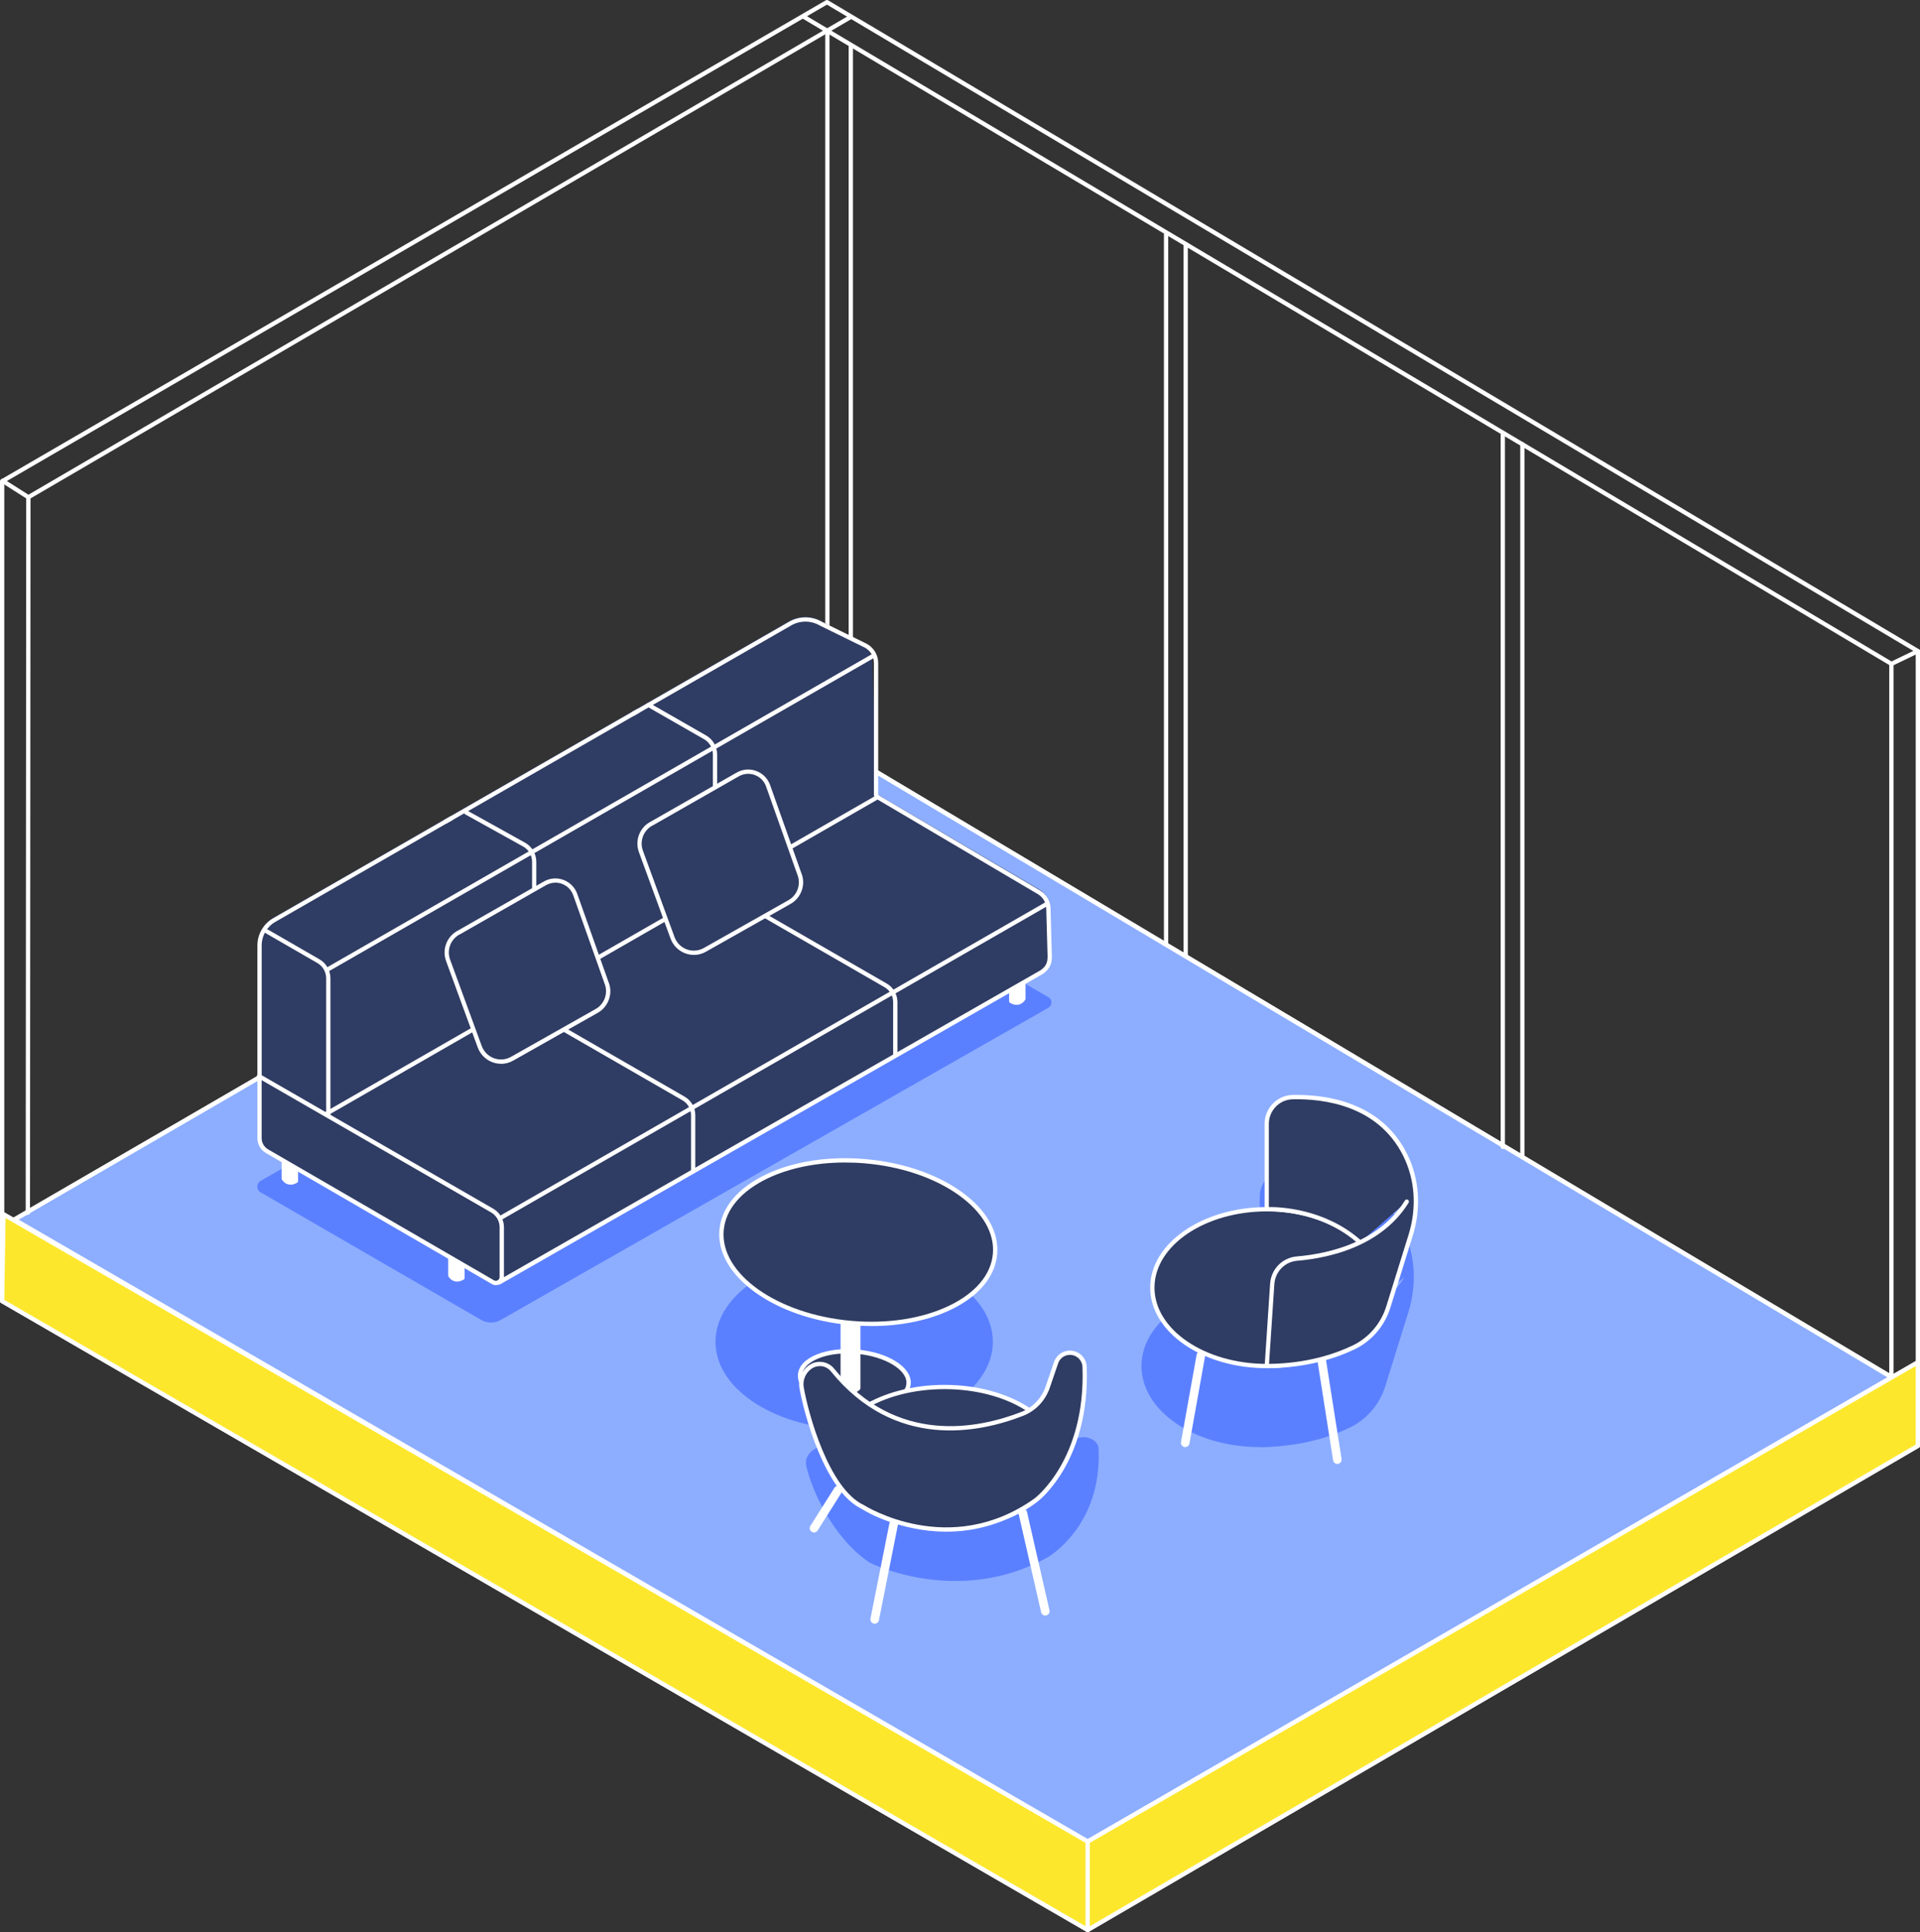 <svg width="165" height="166" viewBox="0 0 165 166" fill="none" xmlns="http://www.w3.org/2000/svg">
<rect x="0" y="0" width="165" height="166" fill="#333333" stroke="none"/>
<g clip-path="url(#clip0_397_10015)">
<path d="M71.469 64.027L1.228 104.781L93.472 158.223L162.584 118.333L71.469 64.027Z" fill="#8DAEFF"/>
<path d="M93.472 158.408C93.439 158.408 93.409 158.4 93.379 158.382L1.136 104.94C1.081 104.907 1.044 104.848 1.044 104.781C1.044 104.715 1.077 104.656 1.136 104.622L71.373 63.868C71.432 63.834 71.502 63.834 71.561 63.868L162.677 118.178C162.732 118.211 162.769 118.274 162.765 118.337C162.765 118.403 162.728 118.462 162.673 118.495L93.56 158.385C93.531 158.4 93.501 158.411 93.468 158.411L93.472 158.408ZM1.597 104.781L93.472 158.012L162.219 118.333L71.466 64.241L1.597 104.781Z" fill="white"/>
<path d="M162.459 118.447C162.426 118.447 162.393 118.44 162.363 118.421L71.466 64.241L1.32 104.94C1.232 104.992 1.121 104.962 1.07 104.874C1.018 104.785 1.047 104.674 1.136 104.622L71.374 63.868C71.433 63.834 71.502 63.834 71.562 63.868L162.555 118.104C162.643 118.155 162.673 118.27 162.618 118.359C162.584 118.418 162.522 118.447 162.459 118.447Z" fill="white"/>
<path d="M93.472 166C93.439 166 93.409 165.993 93.379 165.974L0.092 111.945C0.033 111.912 0 111.853 0 111.786V41.349C0 41.283 0.033 41.224 0.092 41.191L70.971 0.026C71.03 -0.007 71.1 -0.007 71.159 0.026L164.911 55.784C164.967 55.817 165.004 55.877 165.004 55.943V124.222C165.004 124.289 164.971 124.348 164.911 124.381L93.568 165.974C93.538 165.989 93.505 166 93.475 166H93.472ZM0.369 111.679L93.472 165.601L164.631 124.115V56.046L71.064 0.399L0.369 41.457V111.679Z" fill="white"/>
<path d="M93.472 158.408C93.409 158.408 93.346 158.374 93.313 158.315C93.262 158.227 93.291 158.116 93.38 158.064L164.724 116.885C164.812 116.833 164.923 116.862 164.974 116.951C165.026 117.04 164.996 117.151 164.908 117.202L93.564 158.382C93.534 158.397 93.501 158.408 93.472 158.408Z" fill="white"/>
<path d="M93.472 158.407C93.442 158.407 93.409 158.4 93.379 158.382L0.207 104.489C0.118 104.437 0.089 104.327 0.14 104.238C0.192 104.149 0.302 104.12 0.391 104.171L93.564 158.068C93.653 158.119 93.682 158.23 93.63 158.319C93.597 158.378 93.534 158.411 93.472 158.411V158.407Z" fill="white"/>
<path d="M162.547 57.221C162.514 57.221 162.485 57.214 162.455 57.195L68.924 1.566C68.836 1.515 68.806 1.4 68.862 1.315C68.913 1.227 69.028 1.197 69.112 1.252L162.64 56.881C162.728 56.933 162.758 57.048 162.702 57.133C162.669 57.192 162.606 57.225 162.544 57.225L162.547 57.221Z" fill="white"/>
<path d="M162.54 118.233C162.437 118.233 162.356 118.152 162.356 118.048V57.036C162.356 56.933 162.437 56.852 162.54 56.852C162.643 56.852 162.725 56.933 162.725 57.036V118.048C162.725 118.152 162.643 118.233 162.54 118.233Z" fill="white"/>
<path d="M2.393 104.378C2.29 104.378 2.209 104.297 2.209 104.194L2.253 42.72C2.253 42.654 2.286 42.594 2.345 42.561L73.018 1.297C73.107 1.245 73.217 1.275 73.269 1.363C73.32 1.452 73.291 1.563 73.203 1.614L2.622 42.824L2.578 104.19C2.578 104.293 2.497 104.375 2.393 104.375V104.378Z" fill="white"/>
<path d="M162.547 57.221C162.477 57.221 162.415 57.184 162.381 57.118C162.337 57.025 162.374 56.914 162.466 56.87L164.734 55.776C164.827 55.732 164.937 55.769 164.981 55.861C165.026 55.954 164.989 56.065 164.897 56.109L162.629 57.203C162.603 57.214 162.577 57.221 162.547 57.221Z" fill="white"/>
<path d="M93.472 166C93.368 166 93.287 165.919 93.287 165.815V158.223C93.287 158.119 93.368 158.038 93.472 158.038C93.575 158.038 93.656 158.119 93.656 158.223V165.815C93.656 165.919 93.575 166 93.472 166Z" fill="white"/>
<path d="M93.472 158.223V165.815L164.816 124.222V117.047L93.472 158.223Z" fill="#FCE72D"/>
<path d="M93.472 166C93.439 166 93.409 165.993 93.38 165.974C93.32 165.941 93.287 165.882 93.287 165.815V158.223C93.287 158.156 93.324 158.097 93.38 158.064L164.723 116.885C164.782 116.851 164.853 116.851 164.908 116.885C164.967 116.918 165 116.977 165 117.043V124.218C165 124.285 164.967 124.344 164.908 124.377L93.564 165.97C93.534 165.985 93.501 165.996 93.472 165.996V166ZM93.656 158.33V165.494L164.631 124.115V117.365L93.656 158.33Z" fill="white"/>
<path d="M0.299 104.33L93.472 158.223V165.815L0.184 111.786L0.299 104.33Z" fill="#FCE72D"/>
<path d="M93.472 166C93.439 166 93.409 165.992 93.379 165.974L0.092 111.945C0.033 111.912 0 111.849 0 111.782L0.114 104.327C0.114 104.26 0.151 104.201 0.207 104.168C0.266 104.135 0.332 104.135 0.391 104.168L93.564 158.064C93.619 158.097 93.656 158.156 93.656 158.223V165.815C93.656 165.882 93.619 165.941 93.564 165.974C93.534 165.989 93.505 166 93.472 166ZM0.369 111.679L93.287 165.494V158.33L0.476 104.648L0.369 111.682V111.679Z" fill="white"/>
<path d="M71.104 64.211C71.001 64.211 70.92 64.13 70.92 64.026V2.645C70.92 2.542 71.001 2.46 71.104 2.46C71.207 2.46 71.288 2.542 71.288 2.645V64.026C71.288 64.13 71.207 64.211 71.104 64.211Z" fill="white"/>
<path d="M73.114 66.753C73.011 66.753 72.93 66.672 72.93 66.568V3.949C72.93 3.846 73.011 3.765 73.114 3.765C73.217 3.765 73.299 3.846 73.299 3.949V66.568C73.299 66.672 73.217 66.753 73.114 66.753Z" fill="white"/>
<path d="M130.831 99.594C130.728 99.594 130.646 99.513 130.646 99.409V38.172C130.646 38.069 130.728 37.987 130.831 37.987C130.934 37.987 131.015 38.069 131.015 38.172V99.409C131.015 99.513 130.934 99.594 130.831 99.594Z" fill="white"/>
<path d="M129.146 98.726C129.042 98.726 128.961 98.644 128.961 98.541V37.344C128.961 37.241 129.042 37.16 129.146 37.16C129.249 37.16 129.33 37.241 129.33 37.344V98.541C129.33 98.644 129.249 98.726 129.146 98.726Z" fill="white"/>
<path d="M101.895 82.348C101.792 82.348 101.71 82.266 101.71 82.163V20.966C101.71 20.863 101.792 20.782 101.895 20.782C101.998 20.782 102.079 20.863 102.079 20.966V82.163C102.079 82.266 101.998 82.348 101.895 82.348Z" fill="white"/>
<path d="M100.21 81.247C100.106 81.247 100.025 81.165 100.025 81.062V20.139C100.025 20.035 100.106 19.954 100.21 19.954C100.313 19.954 100.394 20.035 100.394 20.139V81.062C100.394 81.165 100.313 81.247 100.21 81.247Z" fill="white"/>
<path d="M90.108 86.578L43.035 113.404C42.515 113.707 41.873 113.707 41.353 113.404L22.393 102.439C22.017 102.221 22.017 101.678 22.393 101.456L69.312 74.763C69.909 74.419 70.643 74.416 71.237 74.763L90.105 85.677C90.448 85.876 90.451 86.375 90.105 86.575L90.108 86.578Z" fill="#5B80FF"/>
<path d="M73.405 122.818C79.988 122.818 85.325 119.444 85.325 115.281C85.325 111.119 79.988 107.744 73.405 107.744C66.822 107.744 61.486 111.119 61.486 115.281C61.486 119.444 66.822 122.818 73.405 122.818Z" fill="#5B80FF"/>
<path d="M108.253 124.329C113.865 124.329 118.414 121.213 118.414 117.368C118.414 113.524 113.865 110.408 108.253 110.408C102.642 110.408 98.093 113.524 98.093 117.368C98.093 121.213 102.642 124.329 108.253 124.329Z" fill="#5B80FF"/>
<path d="M120.693 109.728C119.627 111.443 118.122 112.588 116.54 113.349C114.552 114.31 112.446 114.664 110.945 114.79C109.754 114.89 108.821 115.85 108.74 117.043L108.257 124.325C111.712 124.314 114.294 123.476 115.991 122.659C117.462 121.95 118.565 120.653 119.052 119.094L121.036 112.728C121.773 110.356 121.652 107.766 120.538 105.55C118.255 101.005 113.42 100.381 110.547 100.451C109.271 100.481 108.261 101.537 108.261 102.816V110.408C108.261 110.408 112.937 110.109 116.544 113.353" fill="#5B80FF"/>
<path d="M70.046 124.477C69.459 124.802 69.16 125.364 69.282 125.921C69.728 127.976 71.598 132.176 74.744 134.26C74.744 134.26 82.327 138.11 90.071 133.776C90.071 133.776 94.726 131.101 94.412 124.466C94.383 123.86 93.697 123.405 92.933 123.487C92.446 123.538 92.037 123.804 91.878 124.17L91.13 125.884C90.761 126.734 89.939 127.418 88.876 127.747C85.694 128.722 77.886 130.37 72.019 124.68C71.536 124.211 70.669 124.126 70.046 124.473V124.477Z" fill="#5B80FF"/>
<path d="M77.898 118.896C77.986 117.594 76.038 116.4 73.546 116.231C71.055 116.062 68.964 116.981 68.876 118.283C68.787 119.586 70.736 120.78 73.227 120.949C75.718 121.118 77.809 120.199 77.898 118.896Z" fill="#2F3C63"/>
<path d="M39.45 108.572L39.572 108.361L39.351 108.221L27.236 101.201L25.488 100.189L22.969 98.73C22.593 98.511 22.36 98.109 22.36 97.673V92.364L22.338 92.338L22.368 92.305V81.11C22.364 80.238 22.832 79.425 23.585 78.993L67.944 53.504C68.327 53.283 68.766 53.168 69.209 53.168C69.651 53.168 70.097 53.286 70.485 53.512L73.97 55.529C74.471 55.817 74.781 56.357 74.781 56.933L75.191 68.556L75.43 68.482L89.238 76.595C89.721 76.873 90.023 77.393 90.023 77.955L90.134 81.953C90.141 82.318 90.156 82.876 89.467 83.334L85.296 85.717L85.329 85.902L83.581 86.696L42.858 109.983H42.818L42.762 110.002C42.699 110.027 42.648 110.038 42.6 110.038C42.526 110.038 42.449 110.016 42.382 109.979L41.198 109.292L39.45 108.572Z" fill="#2F3C63"/>
<path d="M42.596 110.227C42.489 110.227 42.382 110.197 42.286 110.142L41.102 109.458L39.181 108.668L39.318 108.428L39.247 108.383L22.869 98.892C22.438 98.641 22.168 98.175 22.168 97.677V92.438L22.109 92.371L22.172 92.257V81.114C22.172 80.175 22.674 79.303 23.489 78.838L67.848 53.346C68.674 52.869 69.751 52.873 70.573 53.349L74.058 55.367C74.615 55.688 74.962 56.286 74.962 56.929L75.36 68.305L75.449 68.279L75.519 68.32L89.326 76.433C89.865 76.743 90.201 77.327 90.201 77.951L90.311 81.945C90.319 82.329 90.333 82.972 89.562 83.486L85.495 85.81L85.531 86.005L83.654 86.863L42.898 110.168H42.832C42.747 110.205 42.67 110.223 42.603 110.223L42.596 110.227ZM39.712 108.483L41.268 109.126L42.474 109.821C42.515 109.843 42.556 109.854 42.6 109.854C42.611 109.854 42.637 109.854 42.692 109.828L42.784 109.791H42.81L83.485 86.534L85.115 85.791L85.082 85.621L89.367 83.172C89.961 82.776 89.95 82.3 89.939 81.956L89.828 77.959C89.828 77.46 89.562 77.002 89.135 76.754L75.397 68.682L75.002 68.804L74.586 56.94C74.586 56.423 74.309 55.947 73.866 55.692L70.381 53.674C69.669 53.261 68.74 53.261 68.025 53.671L23.666 79.163C22.969 79.566 22.534 80.316 22.534 81.121V97.684C22.534 98.053 22.733 98.397 23.05 98.582L39.808 108.313L39.705 108.494L39.712 108.483Z" fill="#2F3C63"/>
<path d="M74.014 121.081C73.745 121.081 73.475 121.07 73.199 121.045C70.481 120.808 68.449 119.504 68.574 118.074C68.637 117.368 69.212 116.763 70.201 116.364C71.145 115.983 72.369 115.835 73.641 115.946C76.359 116.182 78.391 117.487 78.266 118.916C78.203 119.622 77.628 120.228 76.64 120.627C75.898 120.926 74.987 121.081 74.014 121.081ZM72.823 116.279C71.897 116.279 71.034 116.426 70.337 116.707C69.485 117.051 68.991 117.546 68.943 118.107C68.84 119.29 70.805 120.468 73.232 120.679C74.449 120.786 75.611 120.646 76.503 120.283C77.355 119.94 77.849 119.445 77.897 118.883C78.001 117.701 76.035 116.522 73.608 116.312C73.343 116.29 73.081 116.279 72.823 116.279Z" fill="white"/>
<path d="M72.421 113.667V119.275C72.421 119.275 73.007 119.899 73.759 119.275V113.907" fill="white"/>
<path d="M73.073 119.737C72.719 119.737 72.432 119.556 72.288 119.401C72.255 119.367 72.236 119.323 72.236 119.275V113.667C72.236 113.563 72.317 113.482 72.421 113.482C72.524 113.482 72.605 113.563 72.605 113.667V119.194C72.738 119.305 73.103 119.53 73.575 119.183V113.907C73.575 113.803 73.656 113.722 73.76 113.722C73.863 113.722 73.944 113.803 73.944 113.907V119.271C73.944 119.327 73.918 119.378 73.877 119.412C73.594 119.648 73.317 119.733 73.073 119.733V119.737Z" fill="white"/>
<path d="M108.862 117.365C114.292 117.365 118.694 114.349 118.694 110.63C118.694 106.91 114.292 103.895 108.862 103.895C103.432 103.895 99.029 106.91 99.029 110.63C99.029 114.349 103.432 117.365 108.862 117.365Z" fill="#2F3C63"/>
<path d="M108.862 117.55C103.337 117.55 98.845 114.446 98.845 110.63C98.845 106.813 103.341 103.71 108.862 103.71C114.383 103.71 118.882 106.813 118.882 110.63C118.882 114.446 114.386 117.55 108.862 117.55ZM108.862 104.079C103.54 104.079 99.214 107.016 99.214 110.63C99.214 114.243 103.544 117.18 108.862 117.18C114.18 117.18 118.513 114.239 118.513 110.63C118.513 107.02 114.184 104.079 108.862 104.079Z" fill="white"/>
<path d="M120.899 103.237C119.867 104.896 118.41 106.004 116.879 106.743C114.954 107.67 112.918 108.014 111.465 108.136C110.315 108.232 109.407 109.163 109.33 110.319L108.862 117.365C112.207 117.354 114.703 116.545 116.344 115.754C117.768 115.067 118.838 113.814 119.306 112.303L121.224 106.144C121.939 103.85 121.821 101.342 120.741 99.195C118.531 94.798 113.855 94.196 111.071 94.259C109.835 94.289 108.858 95.308 108.858 96.546V103.894C108.858 103.894 113.383 103.606 116.872 106.743" fill="#2F3C63"/>
<path d="M108.862 117.55C108.81 117.55 108.762 117.527 108.729 117.49C108.692 117.454 108.677 117.402 108.681 117.35L109.149 110.301C109.234 109.041 110.2 108.051 111.451 107.947C112.767 107.837 114.696 107.526 116.544 106.691C113.184 103.843 108.921 104.072 108.873 104.076C108.828 104.079 108.773 104.061 108.736 104.028C108.699 103.994 108.677 103.943 108.677 103.895V96.546C108.677 95.216 109.75 94.104 111.071 94.074C113.77 94.012 118.631 94.581 120.907 99.11C121.983 101.249 122.157 103.765 121.401 106.196L119.483 112.355C118.996 113.918 117.882 115.218 116.426 115.92C114.891 116.659 112.336 117.539 108.862 117.55ZM116.953 106.909C114.98 107.862 112.889 108.202 111.48 108.321C110.414 108.409 109.588 109.255 109.514 110.33L109.057 117.18C112.362 117.14 114.796 116.297 116.263 115.588C117.628 114.93 118.672 113.715 119.129 112.248L121.047 106.089C121.773 103.75 121.607 101.334 120.575 99.28C118.388 94.931 113.686 94.385 111.074 94.448C109.953 94.473 109.042 95.419 109.042 96.55V103.706C109.942 103.691 113.826 103.824 116.905 106.525C118.565 105.701 119.856 104.567 120.737 103.141C120.792 103.056 120.907 103.03 120.991 103.082C121.076 103.137 121.106 103.252 121.05 103.337C120.11 104.851 118.731 106.052 116.957 106.909H116.949H116.953Z" fill="white"/>
<path d="M101.858 124.329C101.836 124.329 101.814 124.329 101.792 124.322C101.593 124.285 101.456 124.093 101.493 123.893L102.832 116.404C102.869 116.205 103.057 116.068 103.26 116.105C103.459 116.142 103.595 116.334 103.558 116.533L102.22 124.022C102.186 124.2 102.032 124.325 101.858 124.325V124.329Z" fill="white"/>
<path d="M114.928 125.774C114.751 125.774 114.593 125.644 114.563 125.463L113.239 117.036C113.21 116.833 113.346 116.644 113.545 116.615C113.745 116.581 113.936 116.722 113.966 116.921L115.29 125.349C115.319 125.552 115.183 125.74 114.984 125.77C114.965 125.77 114.947 125.774 114.925 125.774H114.928Z" fill="white"/>
<path d="M81.172 131.293C86.602 131.293 91.004 128.579 91.004 125.23C91.004 121.882 86.602 119.168 81.172 119.168C75.742 119.168 71.34 121.882 71.34 125.23C71.34 128.579 75.742 131.293 81.172 131.293Z" fill="#2F3C63"/>
<path d="M81.169 131.478C75.644 131.478 71.152 128.674 71.152 125.23C71.152 121.787 75.648 118.983 81.169 118.983C86.689 118.983 91.189 121.787 91.189 125.23C91.189 128.674 86.693 131.478 81.169 131.478ZM81.169 119.349C75.847 119.349 71.521 121.987 71.521 125.227C71.521 128.467 75.851 131.105 81.169 131.105C86.487 131.105 90.82 128.467 90.82 125.227C90.82 121.987 86.49 119.349 81.169 119.349Z" fill="white"/>
<path d="M69.622 117.45C69.054 117.852 68.766 118.54 68.884 119.227C69.316 121.754 71.141 128.094 74.173 129.49C74.173 129.49 81.512 134.23 89.006 128.895C89.006 128.895 93.509 125.604 93.206 117.442C93.177 116.696 92.513 116.138 91.775 116.238C91.303 116.301 90.909 116.626 90.754 117.08L90.031 119.19C89.673 120.235 88.88 121.078 87.851 121.48C84.772 122.681 77.219 124.706 71.536 117.708C71.067 117.132 70.23 117.029 69.625 117.457L69.622 117.45Z" fill="#2F3C63"/>
<path d="M81.327 131.596C77.175 131.596 74.121 129.671 74.073 129.642C70.898 128.182 69.087 121.484 68.703 119.256C68.574 118.506 68.895 117.738 69.518 117.298C70.204 116.814 71.156 116.94 71.68 117.586C77.046 124.196 84.071 122.751 87.785 121.303C88.758 120.923 89.514 120.128 89.858 119.127L90.58 117.017C90.757 116.497 91.207 116.127 91.749 116.053C92.151 115.998 92.561 116.116 92.874 116.378C93.188 116.641 93.376 117.025 93.391 117.431C93.549 121.691 92.384 124.617 91.381 126.32C90.285 128.175 89.164 129.006 89.116 129.043C86.398 130.979 83.684 131.596 81.327 131.596ZM70.448 117.372C70.201 117.372 69.95 117.446 69.732 117.601C69.227 117.96 68.965 118.588 69.072 119.194C69.445 121.373 71.2 127.913 74.254 129.32C74.35 129.379 81.6 133.939 88.902 128.744C88.947 128.714 93.32 125.404 93.025 117.446C93.014 117.143 92.874 116.855 92.642 116.659C92.41 116.463 92.103 116.375 91.805 116.415C91.399 116.471 91.067 116.744 90.934 117.132L90.212 119.242C89.832 120.346 88.998 121.222 87.921 121.643C84.115 123.128 76.909 124.606 71.395 117.815C71.159 117.524 70.805 117.368 70.451 117.368L70.448 117.372Z" fill="white"/>
<path d="M75.172 139.502C75.15 139.502 75.124 139.502 75.098 139.495C74.899 139.454 74.77 139.262 74.807 139.059L76.43 130.901C76.47 130.702 76.662 130.569 76.865 130.61C77.064 130.65 77.193 130.842 77.156 131.046L75.533 139.203C75.5 139.38 75.345 139.499 75.172 139.499V139.502Z" fill="white"/>
<path d="M89.828 138.801C89.659 138.801 89.507 138.686 89.47 138.512L87.538 130.067C87.494 129.867 87.615 129.668 87.814 129.623C88.01 129.579 88.213 129.701 88.257 129.9L90.189 138.346C90.234 138.546 90.112 138.745 89.913 138.79C89.883 138.797 89.858 138.801 89.832 138.801H89.828Z" fill="white"/>
<path d="M69.954 131.663C69.887 131.663 69.817 131.644 69.758 131.607C69.585 131.497 69.533 131.271 69.644 131.097L71.709 127.824C71.82 127.65 72.045 127.602 72.218 127.71C72.391 127.82 72.443 128.046 72.332 128.219L70.267 131.493C70.197 131.604 70.079 131.666 69.954 131.666V131.663Z" fill="white"/>
<path d="M42.998 104.833C42.935 104.833 42.873 104.8 42.84 104.741C42.788 104.652 42.821 104.541 42.906 104.489L89.887 77.493C89.975 77.442 90.086 77.471 90.138 77.56C90.189 77.648 90.156 77.759 90.071 77.811L43.09 104.807C43.061 104.822 43.031 104.833 42.998 104.833Z" fill="white"/>
<path d="M28.132 95.822C28.069 95.822 28.006 95.789 27.973 95.73C27.922 95.641 27.955 95.526 28.04 95.478L75.331 68.32C75.419 68.268 75.53 68.297 75.581 68.386C75.633 68.475 75.6 68.589 75.515 68.637L28.224 95.796C28.195 95.811 28.165 95.822 28.132 95.822Z" fill="white"/>
<path d="M28.132 83.493C28.069 83.493 28.006 83.46 27.973 83.401C27.922 83.312 27.955 83.201 28.04 83.15L74.991 56.168C75.08 56.117 75.191 56.146 75.242 56.235C75.294 56.323 75.26 56.434 75.176 56.486L28.224 83.467C28.195 83.482 28.165 83.493 28.132 83.493Z" fill="white"/>
<path d="M38.347 70.74C38.285 70.74 38.222 70.706 38.189 70.647C38.137 70.559 38.17 70.448 38.255 70.396L54.74 60.923C54.829 60.871 54.94 60.901 54.991 60.99C55.043 61.078 55.01 61.189 54.925 61.241L38.44 70.714C38.41 70.728 38.381 70.74 38.347 70.74Z" fill="white"/>
<path d="M42.615 110.415C42.496 110.415 42.375 110.386 42.268 110.319L22.858 99.069C22.401 98.807 22.12 98.316 22.12 97.787V92.578C22.069 92.519 22.058 92.434 22.098 92.364C22.106 92.353 22.113 92.341 22.12 92.334V81.232C22.12 80.268 22.64 79.37 23.474 78.89L38.698 70.141C38.786 70.089 38.897 70.119 38.949 70.207C39 70.296 38.967 70.407 38.882 70.459L23.658 79.207C22.936 79.621 22.489 80.397 22.489 81.232V92.378L42.393 103.85C42.958 104.175 43.308 104.785 43.308 105.435V109.717C43.308 109.968 43.179 110.194 42.961 110.319C42.854 110.382 42.733 110.412 42.615 110.412V110.415ZM22.486 92.803V97.787C22.486 98.183 22.7 98.552 23.039 98.748L42.449 109.998C42.552 110.057 42.67 110.057 42.773 109.998C42.876 109.939 42.935 109.832 42.935 109.717V105.435C42.935 104.914 42.655 104.43 42.205 104.168L22.482 92.8L22.486 92.803Z" fill="white"/>
<path d="M59.568 100.791C59.465 100.791 59.384 100.71 59.384 100.606V95.807C59.384 95.286 59.103 94.802 58.654 94.54L38.609 82.987C38.521 82.935 38.491 82.824 38.543 82.736C38.595 82.647 38.705 82.618 38.794 82.669L58.838 94.222C59.402 94.547 59.752 95.157 59.752 95.807V100.606C59.752 100.71 59.671 100.791 59.568 100.791Z" fill="white"/>
<path d="M76.939 90.79C76.835 90.79 76.754 90.709 76.754 90.605V86.09C76.754 85.569 76.474 85.085 76.024 84.823L61.807 76.629C61.718 76.577 61.689 76.466 61.74 76.377C61.792 76.289 61.903 76.259 61.991 76.311L76.208 84.505C76.773 84.831 77.123 85.44 77.123 86.09V90.605C77.123 90.709 77.042 90.79 76.939 90.79Z" fill="white"/>
<path d="M42.884 110.364C42.821 110.364 42.758 110.33 42.725 110.271C42.673 110.183 42.707 110.072 42.795 110.02L89.415 83.364C89.994 82.976 90.034 82.536 90.023 82.082L89.913 78.088C89.913 77.563 89.632 77.076 89.183 76.817L75.334 68.645C75.246 68.593 75.216 68.478 75.268 68.394C75.32 68.305 75.434 68.275 75.519 68.327L89.367 76.499C89.931 76.824 90.282 77.43 90.282 78.084L90.392 82.074C90.4 82.448 90.418 83.142 89.61 83.681L42.98 110.345C42.95 110.36 42.921 110.371 42.887 110.371L42.884 110.364Z" fill="white"/>
<path d="M28.213 95.955C28.11 95.955 28.029 95.874 28.029 95.77V84.047C28.029 83.508 27.737 83.005 27.273 82.739L22.847 80.186C22.758 80.135 22.729 80.024 22.78 79.935C22.832 79.847 22.947 79.817 23.031 79.869L27.457 82.422C28.036 82.754 28.397 83.382 28.397 84.051V95.774C28.397 95.877 28.316 95.959 28.213 95.959V95.955Z" fill="white"/>
<path d="M45.908 85.95C45.805 85.95 45.724 85.869 45.724 85.765V74.043C45.724 73.503 45.432 73.001 44.967 72.735L39.974 69.964C39.885 69.916 39.852 69.801 39.9 69.713C39.948 69.624 40.062 69.591 40.151 69.639L45.144 72.413C45.727 72.749 46.089 73.374 46.089 74.046V85.769C46.089 85.873 46.007 85.954 45.904 85.954L45.908 85.95Z" fill="white"/>
<path d="M61.449 76.728C61.346 76.728 61.265 76.647 61.265 76.544V64.821C61.265 64.281 60.973 63.779 60.509 63.513L55.644 60.727C55.556 60.676 55.526 60.565 55.574 60.476C55.626 60.388 55.736 60.358 55.825 60.406L60.689 63.192C61.272 63.528 61.63 64.152 61.63 64.821V76.544C61.63 76.647 61.549 76.728 61.445 76.728H61.449Z" fill="white"/>
<path d="M75.286 68.493C75.183 68.493 75.102 68.412 75.102 68.308V56.963C75.102 56.423 74.811 55.921 74.346 55.655L70.448 53.741C69.688 53.301 68.755 53.298 68.002 53.73L54.482 61.499C54.394 61.547 54.283 61.522 54.232 61.433C54.18 61.344 54.213 61.233 54.298 61.182L67.818 53.412C68.685 52.917 69.758 52.917 70.621 53.416L74.519 55.33C75.109 55.669 75.471 56.294 75.471 56.966V68.312C75.471 68.416 75.389 68.497 75.286 68.497V68.493Z" fill="white"/>
<path d="M39.465 80.094L46.808 75.901C47.789 75.325 49.054 75.786 49.437 76.861L52.111 84.398C52.495 85.303 52.144 86.353 51.292 86.844L44.023 90.949C42.98 91.551 41.645 91.067 41.228 89.933L38.506 82.507C38.163 81.576 38.576 80.537 39.461 80.094H39.465Z" fill="#2F3C63"/>
<path d="M43.057 91.396C42.814 91.396 42.567 91.355 42.331 91.267C41.741 91.052 41.276 90.591 41.058 89.999L38.337 82.573C37.964 81.554 38.41 80.419 39.38 79.935L46.719 75.746C47.232 75.443 47.852 75.387 48.412 75.594C48.973 75.801 49.412 76.241 49.611 76.806L52.285 84.343C52.701 85.322 52.314 86.475 51.385 87.01L44.112 91.119C43.787 91.307 43.419 91.403 43.053 91.403L43.057 91.396ZM47.726 75.838C47.438 75.838 47.155 75.916 46.9 76.064L39.557 80.257H39.546C38.742 80.663 38.37 81.602 38.68 82.444L41.401 89.87C41.582 90.358 41.962 90.742 42.452 90.919C42.943 91.097 43.481 91.049 43.931 90.79L51.204 86.682C51.971 86.238 52.288 85.289 51.942 84.469L49.264 76.921C49.102 76.459 48.744 76.1 48.287 75.934C48.106 75.868 47.914 75.834 47.726 75.834V75.838Z" fill="white"/>
<path d="M56.035 70.739L63.378 66.546C64.359 65.97 65.624 66.432 66.007 67.507L68.681 75.044C69.065 75.949 68.714 76.998 67.862 77.489L60.593 81.594C59.55 82.196 58.215 81.712 57.798 80.578L55.076 73.152C54.733 72.221 55.146 71.183 56.032 70.739H56.035Z" fill="#2F3C63"/>
<path d="M59.627 82.041C59.384 82.041 59.137 81.997 58.901 81.912C58.311 81.698 57.846 81.236 57.628 80.645L54.907 73.215C54.534 72.195 54.98 71.061 55.95 70.577L63.289 66.387C63.802 66.084 64.422 66.029 64.982 66.236C65.543 66.439 65.982 66.882 66.181 67.448L68.855 74.985C69.271 75.964 68.884 77.116 67.955 77.652L60.682 81.76C60.358 81.949 59.989 82.045 59.624 82.045L59.627 82.041ZM64.296 66.483C64.009 66.483 63.725 66.561 63.474 66.709L56.127 70.902H56.116C55.312 71.308 54.94 72.247 55.25 73.089L57.971 80.519C58.152 81.007 58.536 81.391 59.023 81.568C59.513 81.746 60.051 81.698 60.501 81.439L67.774 77.331C68.541 76.887 68.858 75.934 68.512 75.118L65.834 67.57C65.672 67.108 65.314 66.749 64.857 66.583C64.676 66.517 64.484 66.483 64.296 66.483Z" fill="white"/>
<path d="M24.385 99.834V101.249C24.385 101.249 24.709 101.863 25.428 101.452V100.433" fill="white"/>
<path d="M24.964 101.781C24.886 101.781 24.809 101.77 24.735 101.748C24.392 101.648 24.234 101.349 24.226 101.338C24.212 101.312 24.204 101.282 24.204 101.253V99.838C24.204 99.734 24.285 99.653 24.389 99.653C24.492 99.653 24.573 99.734 24.573 99.838V101.197C24.61 101.249 24.702 101.356 24.842 101.397C24.96 101.43 25.097 101.412 25.248 101.345V100.44C25.248 100.337 25.329 100.255 25.432 100.255C25.535 100.255 25.617 100.337 25.617 100.44V101.46C25.617 101.526 25.58 101.585 25.524 101.619C25.329 101.729 25.145 101.785 24.968 101.785L24.964 101.781Z" fill="white"/>
<path d="M38.702 108.166V109.581C38.702 109.581 39.026 110.194 39.745 109.784V108.764" fill="white"/>
<path d="M39.277 110.109C39.2 110.109 39.122 110.098 39.048 110.076C38.705 109.976 38.547 109.677 38.539 109.665C38.525 109.64 38.517 109.61 38.517 109.58V108.165C38.517 108.062 38.599 107.981 38.702 107.981C38.805 107.981 38.886 108.062 38.886 108.165V109.525C38.923 109.577 39.015 109.684 39.155 109.721C39.273 109.754 39.41 109.736 39.561 109.669V108.764C39.561 108.661 39.642 108.579 39.745 108.579C39.849 108.579 39.93 108.661 39.93 108.764V109.784C39.93 109.85 39.893 109.913 39.838 109.943C39.642 110.053 39.458 110.109 39.281 110.109H39.277Z" fill="white"/>
<path d="M87.947 84.457V85.802C87.947 85.802 87.623 86.416 86.903 86.005V85.056" fill="white"/>
<path d="M87.368 86.334C87.191 86.334 87.003 86.279 86.811 86.168C86.752 86.135 86.719 86.076 86.719 86.009V85.06C86.719 84.956 86.8 84.875 86.903 84.875C87.007 84.875 87.088 84.956 87.088 85.06V85.898C87.239 85.969 87.376 85.983 87.493 85.95C87.634 85.909 87.722 85.806 87.763 85.751V84.457C87.763 84.354 87.844 84.273 87.947 84.273C88.05 84.273 88.132 84.354 88.132 84.457V85.802C88.132 85.832 88.124 85.861 88.109 85.887C88.102 85.898 87.943 86.198 87.6 86.297C87.527 86.32 87.449 86.331 87.372 86.331L87.368 86.334Z" fill="white"/>
<path d="M85.513 107.751C85.846 103.913 80.855 100.344 74.365 99.78C67.876 99.216 62.346 101.87 62.013 105.708C61.681 109.546 66.672 113.114 73.161 113.679C79.651 114.243 85.181 111.589 85.513 107.751Z" fill="#2F3C63"/>
<path d="M74.895 113.929C74.316 113.929 73.73 113.903 73.14 113.851C66.561 113.279 61.482 109.614 61.825 105.683C61.991 103.758 63.4 102.066 65.797 100.917C68.157 99.782 71.207 99.309 74.375 99.587C77.547 99.864 80.468 100.854 82.6 102.376C84.761 103.92 85.86 105.83 85.694 107.755C85.528 109.68 84.119 111.372 81.722 112.521C79.8 113.445 77.422 113.929 74.895 113.929ZM72.62 99.879C70.149 99.879 67.829 100.351 65.956 101.249C63.684 102.339 62.349 103.924 62.194 105.712C61.87 109.444 66.797 112.928 73.173 113.482C76.278 113.752 79.258 113.29 81.563 112.185C83.835 111.095 85.17 109.51 85.325 107.722C85.48 105.934 84.436 104.142 82.386 102.675C80.306 101.19 77.451 100.222 74.346 99.952C73.767 99.901 73.192 99.879 72.624 99.879H72.62Z" fill="white"/>
<path d="M2.438 42.905C2.404 42.905 2.371 42.894 2.338 42.875L0.125 41.468C0.041 41.412 0.015 41.298 0.07 41.213C0.125 41.128 0.24 41.102 0.324 41.157L2.537 42.565C2.622 42.62 2.648 42.735 2.593 42.82C2.559 42.875 2.497 42.905 2.438 42.905Z" fill="white"/>
</g>
<defs>
<clipPath id="clip0_397_10015">
<rect width="165" height="166" fill="white"/>
</clipPath>
</defs>
</svg>
